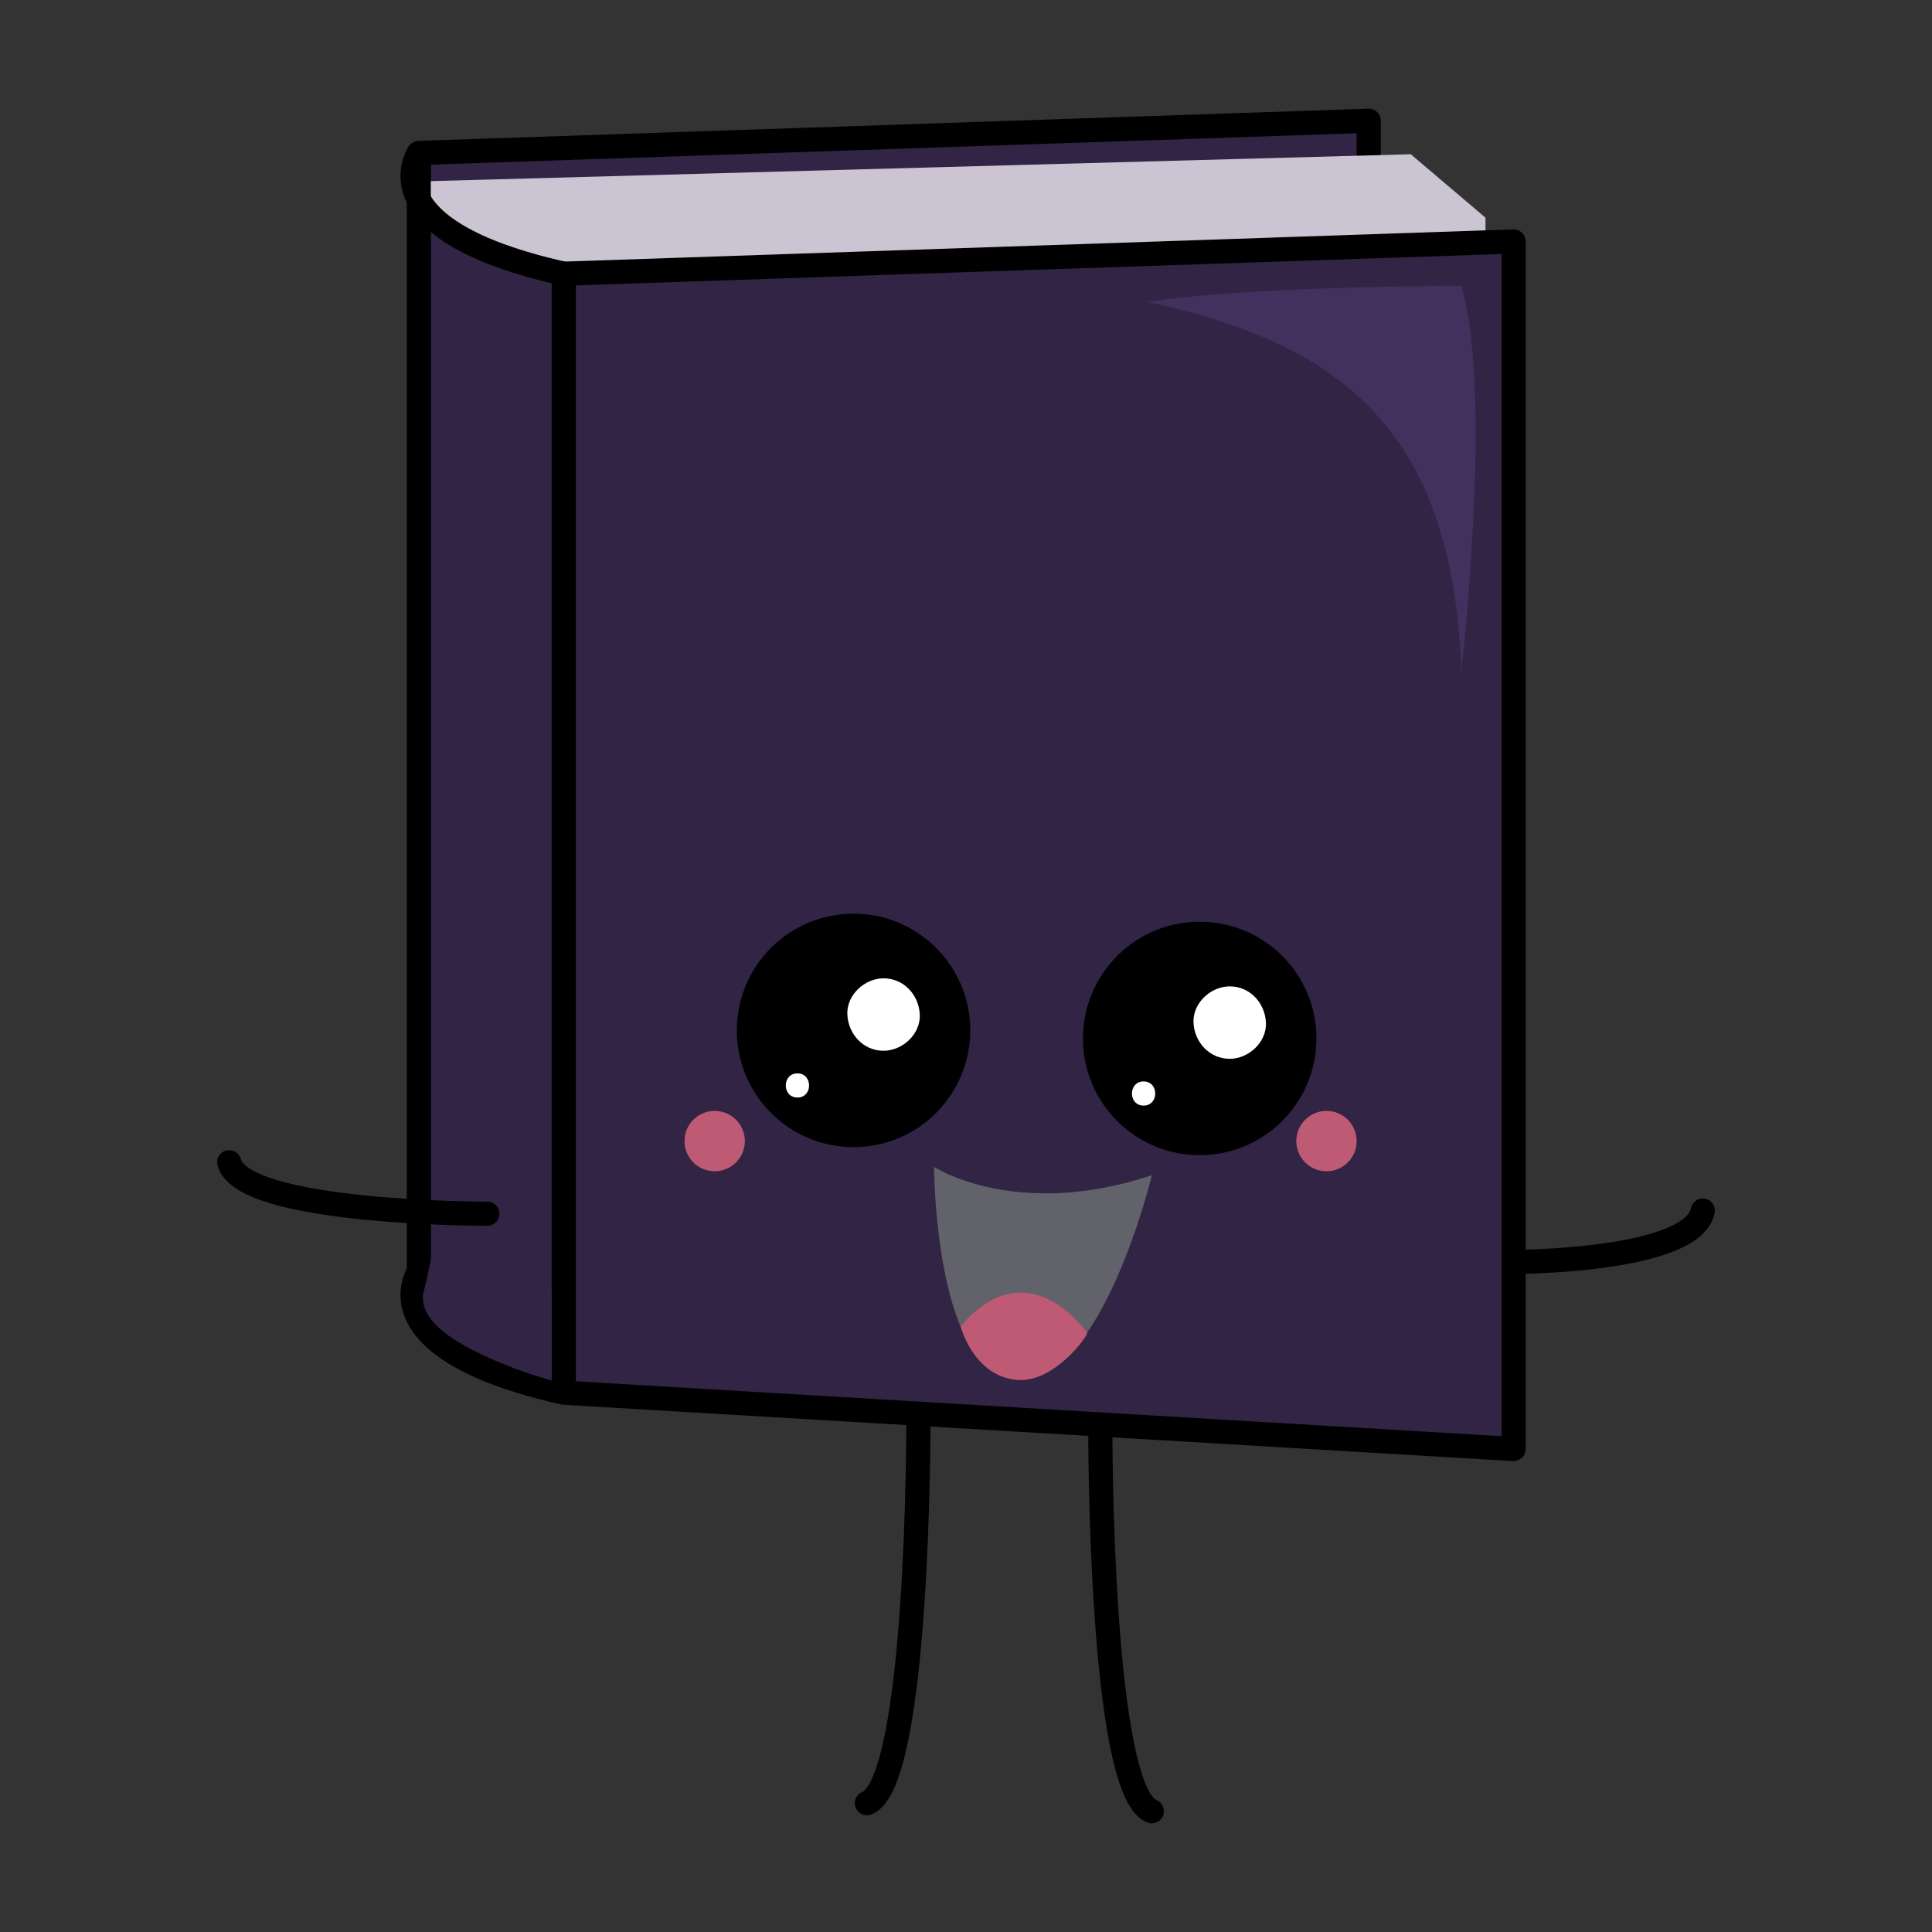 <?xml version="1.0" encoding="UTF-8"?><svg id="Layer_3" xmlns="http://www.w3.org/2000/svg" width="240" height="240" viewBox="0 0 240 240"><rect x="0" y="0" width="240" height="240" fill="#333333" stroke="none"/><defs><style>.cls-1{fill:#2b2b2d;}.cls-2{fill:#fff;}.cls-3,.cls-4,.cls-5{stroke:#000;stroke-miterlimit:10;}.cls-4,.cls-6,.cls-5{fill:none;}.cls-4,.cls-5{stroke-width:3px;}.cls-7{fill:#312444;}.cls-8{fill:#cbc5d3;}.cls-9{fill:#42305e;}.cls-5{stroke-linecap:round;}.cls-10{fill:#62626b;}.cls-11{fill:#bf5a75;}</style></defs><g><g><g><polygon class="cls-7" points="52.03 158 170.03 165 170.03 15 52.03 19 52.03 158"/><path d="M170.03,166.5s-.06,0-.09,0l-118-7c-.79-.05-1.41-.7-1.41-1.5V19c0-.81,.64-1.47,1.45-1.5l118-4c.41-.02,.8,.14,1.09,.42,.29,.28,.46,.67,.46,1.08V165c0,.41-.17,.81-.47,1.09-.28,.26-.65,.41-1.03,.41Zm-116.5-9.91l115,6.82V16.55l-115,3.9V156.59Z"/></g><path class="cls-8" d="M184.53,27.03l.02,7.47-118.87-.45c-2.98-.01-12.05-4.57-12.16-7.55v-4l121.73-3.34,9.27,7.87Z"/><path class="cls-5" d="M136.69,178.16s-.06,44.34,6.39,46.84"/><path class="cls-5" d="M114.08,177.16s.06,44.34-6.39,46.84"/><path class="cls-5" d="M187.53,156.77s22.72,.06,24-6.39"/><path class="cls-5" d="M60.53,150.77s-30.35,.06-32.06-6.39"/><g><polygon class="cls-7" points="70.03 173 188.03 180 188.03 30 70.03 34 70.03 173"/><path d="M188.03,181.5s-.06,0-.09,0l-118-7c-.79-.05-1.41-.7-1.41-1.5V34c0-.81,.64-1.47,1.45-1.5l118-4c.41-.02,.8,.14,1.09,.42,.29,.28,.46,.67,.46,1.08V180c0,.41-.17,.81-.47,1.09-.28,.26-.65,.41-1.03,.41Zm-116.5-9.91l115,6.82V31.55l-115,3.9V171.59Z"/></g><path class="cls-4" d="M52.03,158s-6.5,9.5,18,15"/><path class="cls-4" d="M52.03,19s-6.5,9.5,18,15"/><path class="cls-7" d="M53.53,156.5s-.7,3.29-.86,3.8c-.36,1.18-.32,3.52,3.86,6.17,2.36,1.5,6.64,3.51,12,5.03v-14.11l-15-.89Z"/><line class="cls-6" x1="174.53" y1="21.5" x2="57.53" y2="24.5"/><line class="cls-1" x1="177.53" y1="21.5" x2="54.53" y2="25.5"/><line class="cls-1" x1="53.53" y1="24.5" x2="175.53" y2="20.5"/><line class="cls-1" x1="53.53" y1="23.5" x2="174.53" y2="19.5"/><line class="cls-1" x1="178.53" y1="22.5" x2="55.53" y2="26.5"/><line class="cls-1" x1="179.53" y1="23.5" x2="56.53" y2="27.5"/><line class="cls-1" x1="180.53" y1="24.5" x2="58.53" y2="28.5"/><line class="cls-1" x1="181.53" y1="25.5" x2="60.53" y2="29.5"/><line class="cls-1" x1="182.53" y1="26.5" x2="62.53" y2="30.5"/><line class="cls-1" x1="183.53" y1="27.5" x2="65.53" y2="31.5"/><g><circle class="cls-3" cx="149.03" cy="129" r="14"/><path class="cls-2" d="M142.06,137.34c1.93,0,1.93-3,0-3s-1.93,3,0,3h0Z"/><path class="cls-2" d="M152.76,131.53c2.35,0,4.61-2.07,4.5-4.5s-1.98-4.5-4.5-4.5c-2.35,0-4.61,2.07-4.5,4.5s1.98,4.5,4.5,4.5h0Z"/></g><g><circle class="cls-3" cx="106.03" cy="128" r="14"/><path class="cls-2" d="M99.06,136.34c1.93,0,1.93-3,0-3s-1.93,3,0,3h0Z"/><path class="cls-2" d="M109.76,130.53c2.35,0,4.61-2.07,4.5-4.5s-1.98-4.5-4.5-4.5c-2.35,0-4.61,2.07-4.5,4.5s1.98,4.5,4.5,4.5h0Z"/></g><g><path class="cls-10" d="M116.03,144.96s10.17,6.64,27.06,1.03c0,0-6.19,25.82-16.6,25.42-3.31-.13-5.57-2.84-7.11-6.48-3.32-7.83-3.35-19.96-3.35-19.96Z"/><g><path class="cls-11" d="M119.43,164.8c4.96-5.9,10.69-5.35,15.53,.76,.11,.13-1.39,2.41-3.71,4.09-1.34,.98-2.94,1.75-4.63,1.69-5.56-.21-7.2-6.53-7.2-6.53Z"/><path class="cls-11" d="M126.62,171.42c-5.56-.21-7.26-6.53-7.27-6.6v-.04s.02-.03,.02-.03c2.35-2.8,4.89-4.2,7.54-4.17,2.79,.04,5.6,1.74,8.12,4.93,.02,.02,.03,.06,.02,.1-.05,.33-1.5,2.48-3.75,4.11-1.63,1.19-3.21,1.76-4.68,1.7Zm-7.1-6.6c.16,.55,1.91,6.23,7.11,6.43,1.44,.05,2.98-.51,4.58-1.67,2.22-1.62,3.62-3.71,3.68-3.99-2.49-3.13-5.25-4.8-7.98-4.84-2.59-.04-5.07,1.33-7.38,4.07Z"/></g></g></g><path class="cls-9" d="M181.53,83.5s4-35,0-48c0,0-26,0-39,2,23,5,38,15,39,46Z"/></g><circle class="cls-11" cx="88.78" cy="141.75" r="3.75"/><circle class="cls-11" cx="164.78" cy="141.75" r="3.75"/></svg>